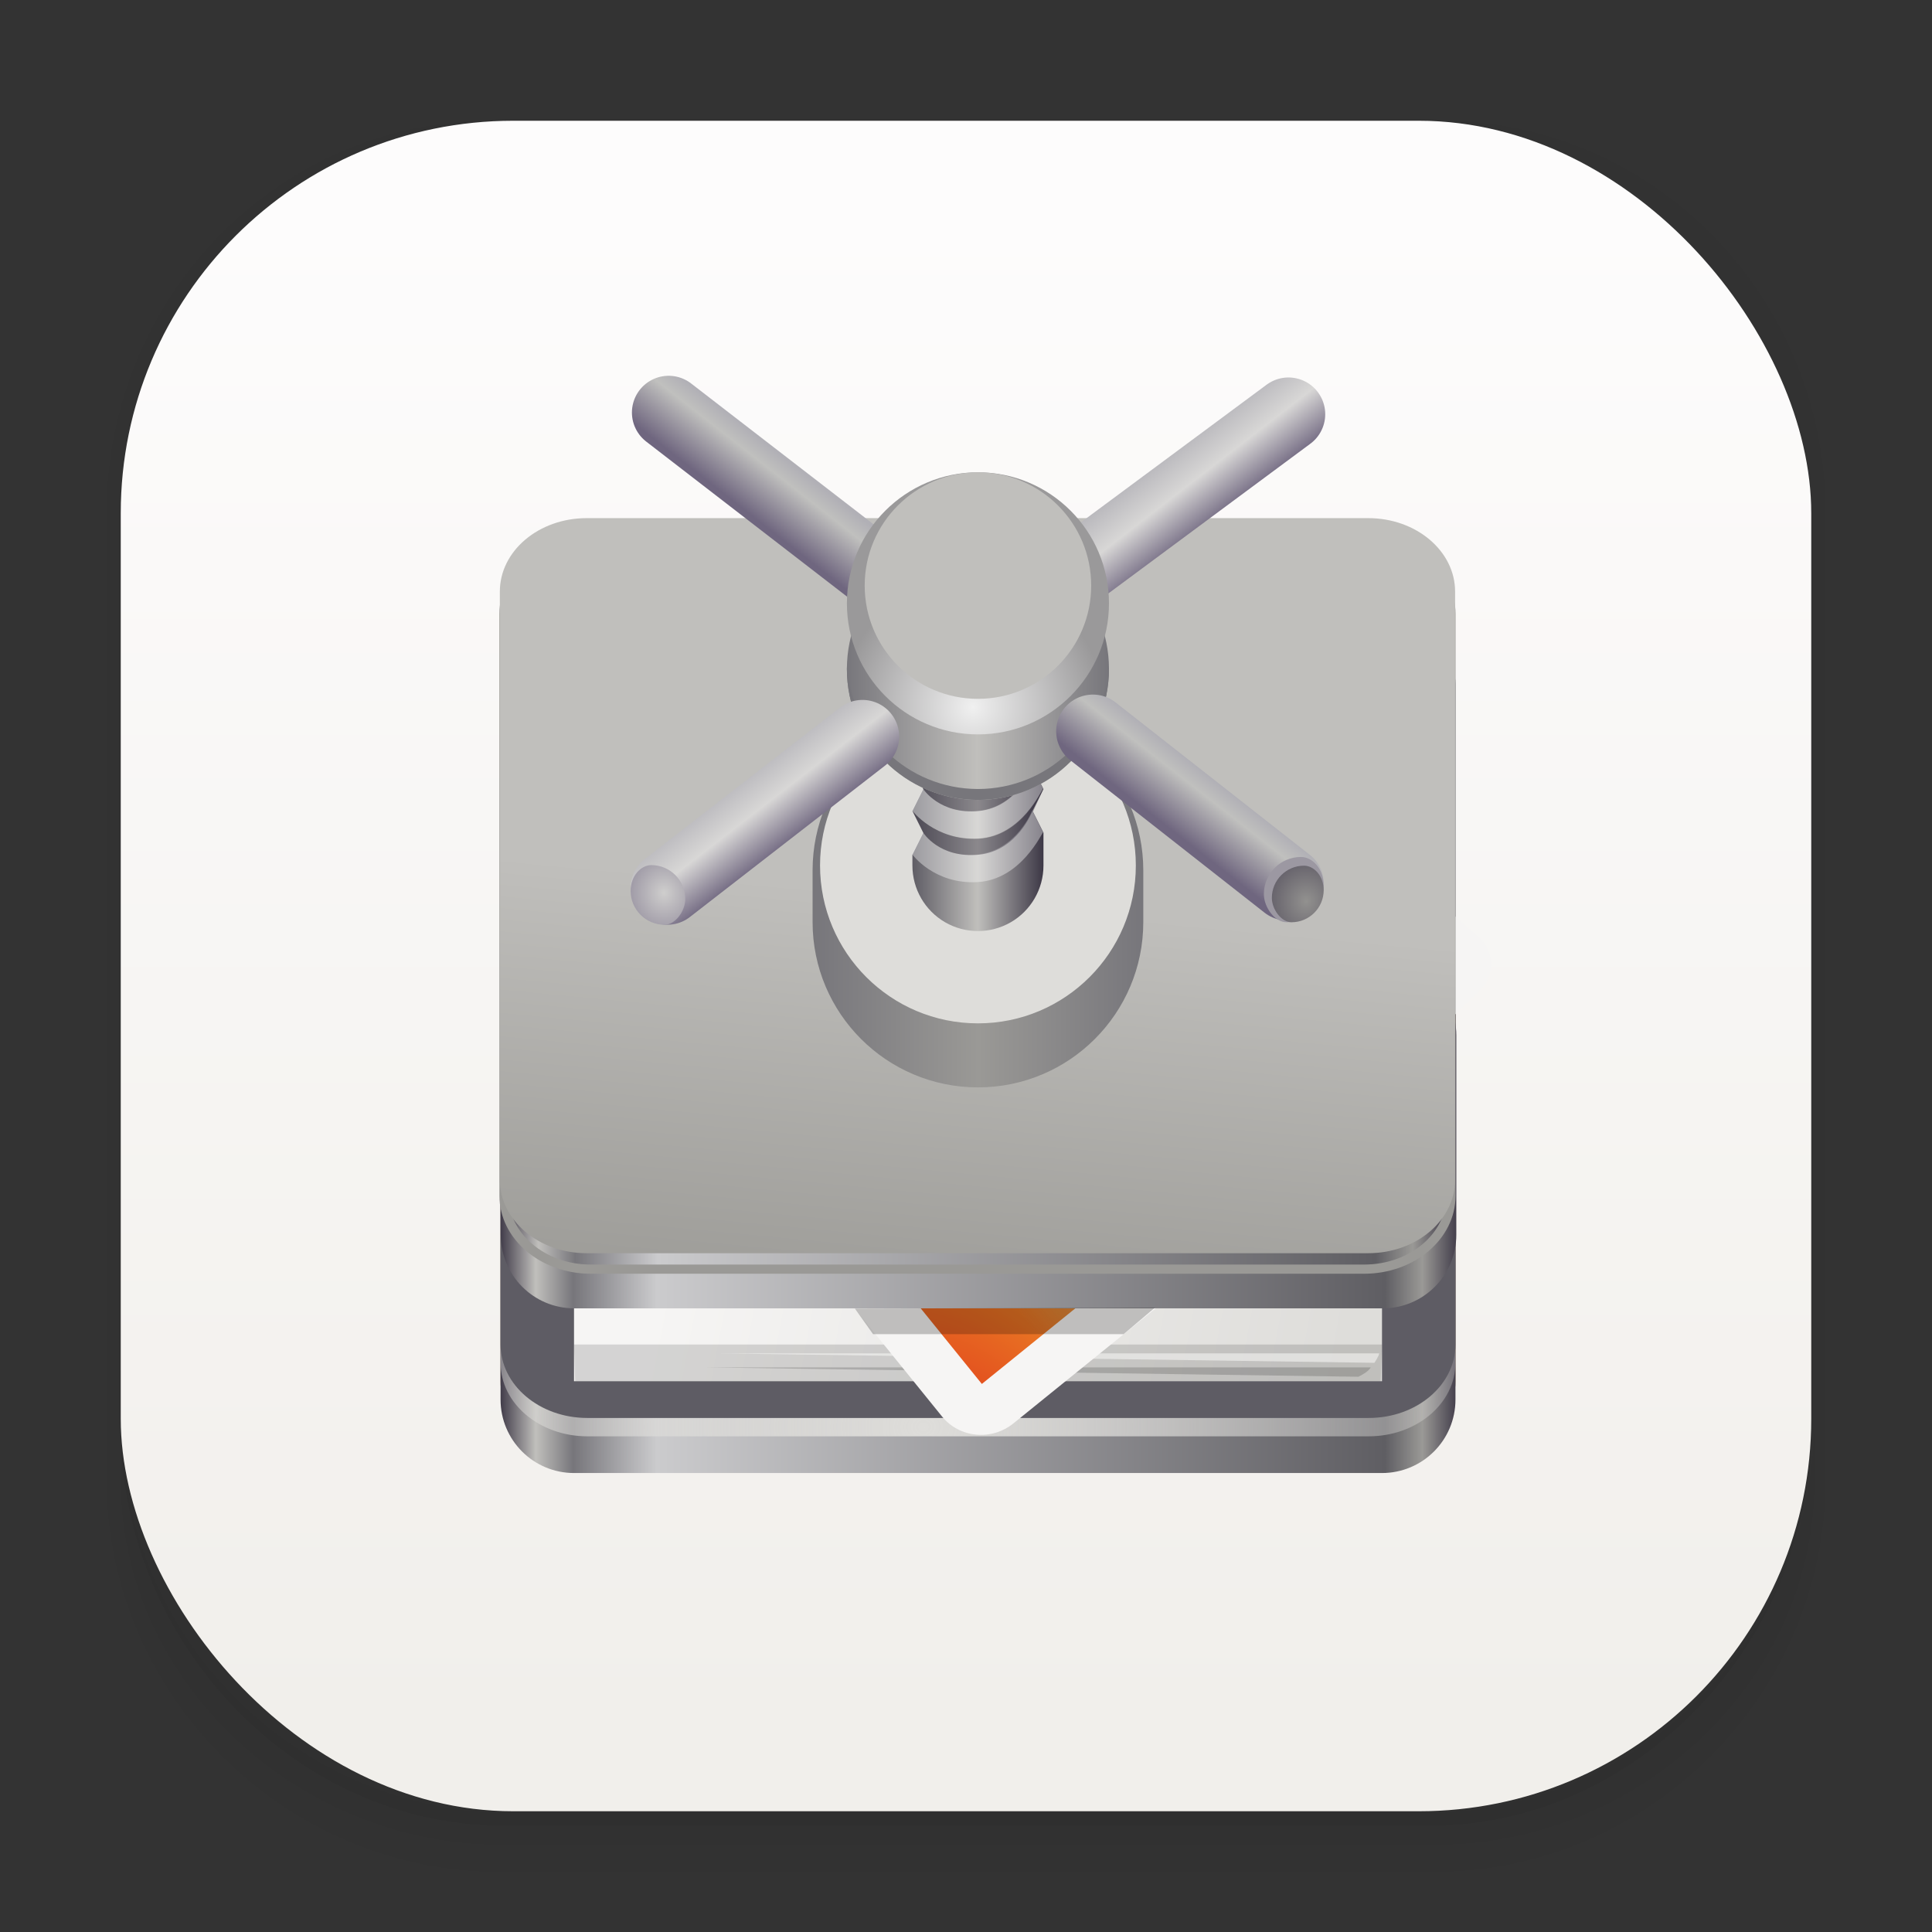<?xml version="1.0" encoding="UTF-8" standalone="no"?>
<svg
   width="64"
   height="64"
   version="1.1"
   id="svg16"
   sodipodi:docname="minecraft.svg"
   xml:space="preserve"
   xmlns:inkscape="http://www.inkscape.org/namespaces/inkscape"
   xmlns:sodipodi="http://sodipodi.sourceforge.net/DTD/sodipodi-0.dtd"
   xmlns:xlink="http://www.w3.org/1999/xlink"
   xmlns="http://www.w3.org/2000/svg"
   xmlns:svg="http://www.w3.org/2000/svg"><rect width="100%" height="100%" fill="#333333" stroke="none"/><sodipodi:namedview
     id="namedview16"
     pagecolor="#ffffff"
     bordercolor="#000000"
     borderopacity="0.25"
     inkscape:showpageshadow="2"
     inkscape:pageopacity="0.0"
     inkscape:pagecheckerboard="0"
     inkscape:deskcolor="#d1d1d1" /><defs
     id="defs6"><linearGradient
       id="linearGradient862-3"
       x1="7.937"
       x2="7.937"
       y1="15.081"
       y2="1.852"
       gradientTransform="matrix(3.78,0,0,3.78,1.4309e-4,0.032)"
       gradientUnits="userSpaceOnUse"><stop
         stop-color="#f1efeb"
         offset="0"
         id="stop5" /><stop
         stop-color="#fdfcfc"
         offset="1"
         id="stop6" /></linearGradient><linearGradient
       id="b"
       gradientTransform="matrix(0.071,0,0,0.062,10.326,76.066)"
       x1="88.596"
       x2="536.596"
       xlink:href="#a-2"
       y1="-449.394"
       y2="-449.394" /><linearGradient
       id="a-2"
       gradientUnits="userSpaceOnUse"><stop
         offset="0"
         stop-color="#63452c"
         id="stop1-6" /><stop
         offset="0.038"
         stop-color="#865e3c"
         id="stop2-1" /><stop
         offset="0.077"
         stop-color="#63452c"
         id="stop3-8" /><stop
         offset="0.923"
         stop-color="#63452c"
         id="stop4-7" /><stop
         offset="0.962"
         stop-color="#865e3c"
         id="stop5-9" /><stop
         offset="1"
         stop-color="#63452c"
         id="stop6-2" /></linearGradient><linearGradient
       id="c"
       gradientTransform="matrix(0.071,0,0,0.038,10.326,58.583)"
       x1="88.596"
       x2="536.596"
       xlink:href="#a-2"
       y1="-449.394"
       y2="-449.394" /><linearGradient
       id="e-0"
       gradientTransform="matrix(0.071,0,0,0.062,10.326,82.24)"
       x1="87.542"
       x2="535.261"
       xlink:href="#d"
       y1="-591.637"
       y2="-591.637" /><linearGradient
       id="d"
       gradientUnits="userSpaceOnUse"><stop
         offset="0"
         stop-color="#3d3846"
         id="stop13" /><stop
         offset="0.038"
         stop-color="#c0bfbc"
         id="stop14" /><stop
         offset="0.077"
         stop-color="#77767b"
         id="stop15" /><stop
         offset="0.164"
         stop-color="#cbcbcd"
         id="stop16" /><stop
         offset="0.923"
         stop-color="#5f5e63"
         id="stop17" /><stop
         offset="0.962"
         stop-color="#9a9996"
         id="stop18" /><stop
         offset="1"
         stop-color="#3d3846"
         id="stop19" /></linearGradient><radialGradient
       id="f-2"
       cx="58.126"
       cy="294.38"
       gradientTransform="matrix(0.496,0,0,0.42,1.76,-76.369)"
       gradientUnits="userSpaceOnUse"
       r="52"><stop
         offset="0"
         stop-color="#deddda"
         id="stop20" /><stop
         offset="1"
         stop-color="#deddda"
         stop-opacity="0"
         id="stop21" /></radialGradient><linearGradient
       id="g"
       gradientUnits="userSpaceOnUse"
       x1="30"
       x2="104"
       y1="94"
       y2="108"
       gradientTransform="matrix(0.304,0,0,0.304,12.932,12.297)"><stop
         offset="0"
         stop-color="#f6f5f4"
         id="stop22" /><stop
         offset="1"
         stop-color="#deddda"
         id="stop23" /></linearGradient><radialGradient
       id="h"
       cx="105.224"
       cy="148.63"
       gradientTransform="matrix(-0.104,-0.057,-0.009,0.085,44.454,41.49)"
       gradientUnits="userSpaceOnUse"
       r="160"><stop
         offset="0"
         stop-color="#e0371b"
         id="stop24" /><stop
         offset="1"
         stop-color="#f6d32d"
         id="stop25" /></radialGradient><radialGradient
       id="i"
       cx="352.98"
       cy="275.93"
       gradientTransform="matrix(0.091,0.034,0.022,-0.056,-1.187,26.911)"
       gradientUnits="userSpaceOnUse"
       r="192"><stop
         offset="0"
         stop-color="#50db81"
         id="stop26" /><stop
         offset="1"
         stop-color="#8ff0a4"
         stop-opacity="0.004"
         id="stop27" /></radialGradient><radialGradient
       id="j"
       cx="527.624"
       cy="194.651"
       gradientTransform="matrix(-0.046,-0.057,-0.059,0.048,81.45,55.801)"
       gradientUnits="userSpaceOnUse"
       r="192"><stop
         offset="0"
         stop-color="#4a86cf"
         id="stop28" /><stop
         offset="1"
         stop-color="#87bae1"
         stop-opacity="0"
         id="stop29" /></radialGradient><linearGradient
       id="k"
       gradientTransform="matrix(0.07,0,0,0.061,10.517,81.787)"
       x1="87.542"
       x2="535.261"
       xlink:href="#d"
       y1="-591.637"
       y2="-591.637" /><linearGradient
       id="l"
       gradientUnits="userSpaceOnUse"
       x1="52.55"
       x2="56.979"
       y1="103.619"
       y2="57.049"
       gradientTransform="matrix(0.304,0,0,0.304,12.932,12.297)"><stop
         offset="0"
         stop-color="#9b9a96"
         id="stop44" /><stop
         offset="1"
         stop-color="#c0bfbc"
         id="stop45" /></linearGradient><linearGradient
       id="n"
       gradientTransform="matrix(-0.137,0.335,0.335,0.137,-32.552,-29.79)"
       x1="49.325"
       x2="53.605"
       xlink:href="#m"
       y1="222.747"
       y2="230.159" /><linearGradient
       id="m"
       gradientUnits="userSpaceOnUse"><stop
         offset="0"
         stop-color="#b1b0b6"
         id="stop46" /><stop
         offset="0.5"
         stop-color="#d8d7d6"
         id="stop47" /><stop
         offset="1"
         stop-color="#6f667f"
         id="stop48" /></linearGradient><linearGradient
       id="o"
       gradientTransform="matrix(0.913,0,0,-0.913,-26.033,-162.087)"
       gradientUnits="userSpaceOnUse"
       x1="58"
       x2="70"
       y1="-211"
       y2="-211"><stop
         offset="0"
         stop-color="#77767b"
         id="stop49" /><stop
         offset="0.5"
         stop-color="#9a9996"
         id="stop50" /><stop
         offset="1"
         stop-color="#77767b"
         id="stop51" /></linearGradient><linearGradient
       id="p"
       gradientUnits="userSpaceOnUse"
       x1="56.855"
       x2="71.127"
       y1="46.093"
       y2="46.093"
       gradientTransform="matrix(0.304,0,0,0.304,12.932,12.297)"><stop
         offset="0"
         stop-color="#5e5c64"
         id="stop52" /><stop
         offset="0.5"
         stop-color="#c0bfbc"
         id="stop53" /><stop
         offset="1"
         stop-color="#3d3846"
         id="stop54" /></linearGradient><linearGradient
       id="r"
       gradientTransform="matrix(-0.223,0.285,0.285,0.223,-15.918,-45.643)"
       x1="61"
       x2="67"
       xlink:href="#q"
       y1="220"
       y2="220" /><linearGradient
       id="q"
       gradientUnits="userSpaceOnUse"><stop
         offset="0"
         stop-color="#b1b0b6"
         id="stop55" /><stop
         offset="0.272"
         stop-color="#c0c0be"
         id="stop56" /><stop
         offset="1"
         stop-color="#6f667f"
         id="stop57" /></linearGradient><linearGradient
       id="s"
       gradientTransform="matrix(0.723,0,0,-0.723,-13.909,-130.501)"
       gradientUnits="userSpaceOnUse"
       x1="58"
       x2="70"
       y1="-211"
       y2="-211"><stop
         offset="0"
         stop-color="#77767b"
         id="stop58" /><stop
         offset="0.5"
         stop-color="#c0bfbc"
         id="stop59" /><stop
         offset="1"
         stop-color="#77767b"
         id="stop60" /></linearGradient><radialGradient
       id="t"
       cx="-203.367"
       cy="-63.488"
       gradientTransform="matrix(0,-0.362,-0.362,0,9.243,-50.193)"
       gradientUnits="userSpaceOnUse"
       r="12"><stop
         offset="0"
         stop-color="#f0f0f0"
         id="stop61" /><stop
         offset="1"
         stop-color="#9a999a"
         id="stop62" /></radialGradient><linearGradient
       id="u"
       gradientTransform="matrix(-0.223,0.285,0.285,0.223,-15.918,-46.112)"
       x1="61"
       x2="67"
       xlink:href="#q"
       y1="220"
       y2="220" /><linearGradient
       id="v"
       gradientTransform="matrix(-0.137,0.335,0.335,0.137,-32.552,-30.061)"
       x1="49.325"
       x2="53.605"
       xlink:href="#m"
       y1="222.747"
       y2="230.159" /><radialGradient
       id="w"
       cx="96.054"
       cy="219.449"
       gradientTransform="matrix(-0.755,0,0,0.825,94.518,-151.468)"
       gradientUnits="userSpaceOnUse"
       r="2.415"><stop
         offset="0"
         stop-color="#cfcecd"
         id="stop69" /><stop
         offset="1"
         stop-color="#827b8f"
         id="stop70" /></radialGradient><radialGradient
       id="x"
       cx="96.741"
       cy="219.745"
       gradientTransform="matrix(0.716,0,0,0.783,-26,-142.205)"
       gradientUnits="userSpaceOnUse"
       r="2.415"><stop
         offset="0"
         stop-color="#92918f"
         id="stop71" /><stop
         offset="1"
         stop-color="#524d5b"
         id="stop72" /></radialGradient><linearGradient
       inkscape:collect="always"
       xlink:href="#d"
       id="linearGradient17"
       gradientTransform="matrix(0.071,0,0,0.062,10.326,82.24)"
       x1="87.542"
       y1="-591.637"
       x2="535.261"
       y2="-591.637" /></defs><g
     transform="scale(3.78)"
     shape-rendering="auto"
     id="g11"><path
       d="m 4.369,0.529 c -2.114,0 -3.84,1.784 -3.84,3.968 v 8.467 c 0,2.185 1.726,3.968 3.84,3.968 h 8.194 c 2.114,0 3.84,-1.784 3.84,-3.968 v -8.467 c 0,-2.185 -1.726,-3.968 -3.84,-3.968 z m 0.257,0.521 h 7.681 c 1.844,0 3.329,1.534 3.329,3.44 v 7.937 c 0,1.906 -1.485,3.44 -3.329,3.44 h -7.681 c -1.844,0 -3.329,-1.534 -3.329,-3.44 v -7.937 c 0,-1.906 1.485,-3.44 3.329,-3.44 z"
       color="#000000"
       color-rendering="auto"
       dominant-baseline="auto"
       image-rendering="auto"
       opacity="0.01"
       solid-color="#000000"
       stop-color="#000000"
       style="font-variant-ligatures:normal;font-variant-position:normal;font-variant-caps:normal;font-variant-numeric:normal;font-variant-alternates:normal;font-variant-east-asian:normal;font-feature-settings:normal;font-variation-settings:normal;text-indent:0;text-decoration-line:none;text-decoration-style:solid;text-decoration-color:#000000;text-transform:none;text-orientation:mixed;white-space:normal;shape-padding:0;shape-margin:0;inline-size:0;isolation:auto;mix-blend-mode:normal"
       id="path6" /><path
       d="m 4.359,0.794 c -1.967,0 -3.564,1.653 -3.564,3.688 v 8.5 c 0,2.035 1.597,3.688 3.564,3.688 h 8.216 c 1.967,0 3.564,-1.653 3.564,-3.688 v -8.5 c 0,-2.035 -1.598,-3.688 -3.564,-3.688 z m 0.272,0.256 h 7.672 c 1.842,0 3.325,1.534 3.325,3.44 v 7.937 c 0,1.906 -1.483,3.44 -3.325,3.44 h -7.672 c -1.842,0 -3.325,-1.534 -3.325,-3.44 v -7.937 c 0,-1.906 1.483,-3.44 3.325,-3.44 z"
       color="#000000"
       color-rendering="auto"
       dominant-baseline="auto"
       image-rendering="auto"
       opacity="0.01"
       solid-color="#000000"
       stop-color="#000000"
       style="font-variant-ligatures:normal;font-variant-position:normal;font-variant-caps:normal;font-variant-numeric:normal;font-variant-alternates:normal;font-variant-east-asian:normal;font-feature-settings:normal;font-variation-settings:normal;text-indent:0;text-decoration-line:none;text-decoration-style:solid;text-decoration-color:#000000;text-transform:none;text-orientation:mixed;white-space:normal;shape-padding:0;shape-margin:0;inline-size:0;isolation:auto;mix-blend-mode:normal"
       id="path7" /><g
       id="g10"><path
         d="m 4.31,1.058 c -1.866,0 -3.375,1.538 -3.375,3.439 v 8.467 c 0,1.901 1.57,3.439 3.436,3.439 h 8.2 c 1.866,0 3.427,-1.538 3.427,-3.439 V 4.497 c 0,-1.901 -1.51,-3.439 -3.376,-3.439 h -0.097 c 1.794,0.087 3.214,1.582 3.214,3.432 v 7.937 c 0,1.906 -1.506,3.44 -3.377,3.44 h -7.79 c -1.871,0 -3.377,-1.534 -3.377,-3.44 V 4.49 c 0,-1.85 1.42,-3.345 3.214,-3.432 z"
         color="#000000"
         color-rendering="auto"
         dominant-baseline="auto"
         image-rendering="auto"
         opacity="0.03"
         solid-color="#000000"
         stop-color="#000000"
         style="font-variant-ligatures:normal;font-variant-position:normal;font-variant-caps:normal;font-variant-numeric:normal;font-variant-alternates:normal;font-variant-east-asian:normal;font-feature-settings:normal;font-variation-settings:normal;text-indent:0;text-decoration-line:none;text-decoration-style:solid;text-decoration-color:#000000;text-transform:none;text-orientation:mixed;white-space:normal;shape-padding:0;shape-margin:0;inline-size:0;isolation:auto;mix-blend-mode:normal"
         id="path8" /><path
         transform="scale(0.265)"
         d="m 4,46.969 v 2.031 c 0,6.648 5.896,12 12.544,12 h 30.961 c 6.648,0 12.495,-5.352 12.495,-12 V 47.008 C 59.979,54.193 54.19,59.971 47,59.971 H 17.002 C 9.799,59.971 4,54.172 4,46.969 Z"
         color="#000000"
         color-rendering="auto"
         dominant-baseline="auto"
         image-rendering="auto"
         opacity="0.03"
         solid-color="#000000"
         stop-color="#000000"
         style="font-variant-ligatures:normal;font-variant-position:normal;font-variant-caps:normal;font-variant-numeric:normal;font-variant-alternates:normal;font-variant-east-asian:normal;font-feature-settings:normal;font-variation-settings:normal;text-indent:0;text-decoration-line:none;text-decoration-style:solid;text-decoration-color:#000000;text-transform:none;text-orientation:mixed;white-space:normal;shape-padding:0;shape-margin:0;inline-size:0;isolation:auto;mix-blend-mode:normal"
         id="path9" /><path
         d="m 1.058,11.906 v 0.592 c 0,1.939 1.573,3.499 3.332,3.499 h 8.16 c 1.759,0 3.324,-1.561 3.324,-3.499 v -0.581 c -0.006,2.095 -1.537,3.78 -3.439,3.78 H 4.498 c -1.906,0 -3.44,-1.691 -3.44,-3.792 z"
         color="#000000"
         color-rendering="auto"
         dominant-baseline="auto"
         image-rendering="auto"
         opacity="0.05"
         solid-color="#000000"
         stop-color="#000000"
         style="font-variant-ligatures:normal;font-variant-position:normal;font-variant-caps:normal;font-variant-numeric:normal;font-variant-alternates:normal;font-variant-east-asian:normal;font-feature-settings:normal;font-variation-settings:normal;text-indent:0;text-decoration-line:none;text-decoration-style:solid;text-decoration-color:#000000;text-transform:none;text-orientation:mixed;white-space:normal;shape-padding:0;shape-margin:0;inline-size:0;isolation:auto;mix-blend-mode:normal"
         id="path10" /></g></g><rect
     x="4"
     y="4"
     width="56"
     height="56"
     rx="13.002"
     ry="13.002"
     fill="url(#linearGradient862-3)"
     stroke-width="3.78"
     id="rect11"
     style="fill:url(#linearGradient862-3)" /><path
     d="m 19.015,29.331 h 26.766 c 1.344,0 2.433,1.09 2.433,2.433 v 13.991 c 0,1.344 -1.09,2.433 -2.433,2.433 H 19.015 c -1.344,0 -2.433,-1.09 -2.433,-2.433 V 31.764 c 0,-1.344 1.09,-2.433 2.433,-2.433 z m 0,0"
     fill="url(#b)"
     id="path46"
     style="fill:url(#b);stroke-width:0.304" /><path
     d="M 19.015,21.422 H 45.781 V 41.497 H 19.015 Z m 0,0"
     fill="#f6f5f4"
     id="path47"
     style="stroke-width:0.304" /><path
     d="m 19.015,29.939 h 26.766 c 1.344,0 2.433,1.09 2.433,2.433 v 6.692 c 0,1.344 -1.09,2.433 -2.433,2.433 H 19.015 c -1.344,0 -2.433,-1.09 -2.433,-2.433 v -6.692 c 0,-1.344 1.09,-2.433 2.433,-2.433 z m 0,0"
     fill="url(#c)"
     id="path48"
     style="fill:url(#c);stroke-width:0.304" /><path
     d="m 19.015,29.939 h 26.766 c 1.344,0 2.433,1.09 2.433,2.433 v 13.991 c 0,1.344 -1.09,2.433 -2.433,2.433 H 19.015 c -1.344,0 -2.433,-1.09 -2.433,-2.433 V 32.372 c 0,-1.344 1.09,-2.433 2.433,-2.433 z m 0,0"
     fill="url(#e)"
     id="path49"
     style="fill:url(#linearGradient17);stroke-width:0.304" /><path
     d="m 19.457,20.839 h 25.882 c 1.587,0 2.875,1.09 2.875,2.433 v 21.875 c 0,1.344 -1.288,2.433 -2.875,2.433 H 19.457 c -1.587,0 -2.875,-1.09 -2.875,-2.433 V 23.272 c 0,-1.344 1.288,-2.433 2.875,-2.433 z m 0,0"
     fill="url(#f)"
     id="path50"
     style="fill:url(#f-2);stroke-width:0.304" /><path
     d="m 19.457,20.231 h 25.882 c 1.587,0 2.875,1.09 2.875,2.433 v 21.875 c 0,1.344 -1.288,2.433 -2.875,2.433 H 19.457 c -1.587,0 -2.875,-1.09 -2.875,-2.433 V 22.664 c 0,-1.344 1.288,-2.433 2.875,-2.433 z m 0,0"
     fill="#5e5c64"
     id="path51"
     style="stroke-width:0.304" /><path
     d="M 19.015,31.764 H 45.781 V 45.755 H 19.015 Z m 0,0"
     fill="url(#g)"
     id="path52"
     style="fill:url(#g);stroke-width:0.304" /><path
     d="m 45.781,44.539 -0.042,1.217 H 19.052 l -0.037,-1.217 z m 0,0"
     fill-opacity="0.137"
     id="path53"
     style="stroke-width:0.304" /><path
     d="M 45.687,44.833 H 23.86 l 21.669,0.312 c 0,0 0.158,-0.235 0.158,-0.312 z m 0,0"
     fill="#f6f5f4"
     fill-opacity="0.598"
     id="path54"
     style="stroke-width:0.304" /><path
     d="M 45.408,45.296 H 23.324 l 21.676,0.311 c 0.169,-0.088 0.345,-0.191 0.408,-0.311 z m 0,0"
     fill-opacity="0.171"
     id="path55"
     style="stroke-width:0.304" /><path
     d="M 21.989,32.819 37.878,19.967 c 0.733,-0.594 1.794,-0.491 2.376,0.23 l 6.589,8.145 -1.018,8.897 -12.247,9.907 c -0.734,0.594 -1.794,0.491 -2.377,-0.229 L 21.717,35.192 c -0.582,-0.721 -0.462,-1.779 0.272,-2.373 z m 0,0"
     fill="#f6f5f4"
     id="path56"
     style="stroke-width:0.304" /><path
     d="m 46.86,28.362 -3.642,2.945 c -0.733,0.593 -0.854,1.652 -0.271,2.373 l 2.878,3.558 z m 0,0"
     fill="#deddda"
     id="path57"
     style="stroke-width:0.304" /><path
     d="m 23.051,34.132 9.474,11.713 12.247,-9.907 -1.825,-2.257 c -0.583,-0.721 -0.462,-1.78 0.271,-2.373 L 45.535,29.434 38.94,21.279 Z m 0,0"
     fill="url(#h)"
     id="path58"
     style="fill:url(#h);stroke-width:0.304" /><path
     d="m 23.051,34.132 9.474,11.713 12.247,-9.907 -1.825,-2.257 c -0.583,-0.721 -0.462,-1.78 0.271,-2.373 L 45.535,29.434 38.94,21.279 Z m 0,0"
     fill="url(#i)"
     id="path59"
     style="fill:url(#i);stroke-width:0.304" /><path
     d="m 23.051,34.132 9.474,11.713 12.247,-9.907 -1.825,-2.257 c -0.583,-0.721 -0.462,-1.78 0.271,-2.373 L 45.535,29.434 38.94,21.279 Z m 0,0"
     fill="url(#j)"
     id="path60"
     style="fill:url(#j);stroke-width:0.304" /><path
     d="M 38.437,43.169 49.036,32.794 c 0.238,-0.232 0.367,-0.552 0.358,-0.884 -0.008,-0.331 -0.154,-0.644 -0.404,-0.864 l -2.8,-2.461 z m 0,0"
     fill="#f6f5f4"
     id="path61"
     style="stroke-width:0.304" /><path
     d="m 19.021,31.864 h 26.788 c 1.344,0 2.433,1.09 2.433,2.433 v 6.61 c 0,1.344 -1.09,2.433 -2.433,2.433 H 19.021 c -1.344,0 -2.433,-1.09 -2.433,-2.433 v -6.61 c 0,-1.344 1.09,-2.433 2.433,-2.433 z m 0,0"
     fill="url(#e)"
     id="path62"
     style="fill:url(#e-0);stroke-width:0.304" /><path
     d="m 19.57,17.903 h 25.62 c 1.589,0 2.875,1.09 2.875,2.433 v 19.273 c 0,1.344 -1.287,2.433 -2.875,2.433 h -25.62 c -1.587,0 -2.875,-1.09 -2.875,-2.433 V 20.336 c 0,-1.344 1.288,-2.433 2.875,-2.433 z m 0,0"
     fill="url(#k)"
     stroke="#9a9996"
     id="path63"
     style="fill:url(#k);stroke-width:0.304" /><path
     d="m 19.433,17.164 h 25.893 c 1.589,0 2.876,1.09 2.876,2.433 v 19.484 c 0,1.344 -1.288,2.433 -2.876,2.433 H 19.433 c -1.589,0 -2.875,-1.09 -2.875,-2.433 V 19.597 c 0,-1.344 1.287,-2.433 2.875,-2.433 z m 0,0"
     fill="url(#l)"
     id="path64"
     style="fill:url(#l);stroke-width:0.304" /><path
     d="m 30.101,23.047 12.582,-9.326"
     fill="#77767b"
     stroke="url(#n)"
     stroke-linecap="round"
     stroke-width="2.433"
     id="path65"
     style="stroke:url(#n)" /><path
     d="m 32.396,23.354 c -3.026,0 -5.478,2.453 -5.478,5.478 v 1.712 c 0,3.025 2.452,5.477 5.478,5.477 3.025,0 5.477,-2.452 5.477,-5.477 v -1.712 c 0,-3.025 -2.452,-5.478 -5.477,-5.478 z m 0,0"
     fill="url(#o)"
     id="path66"
     style="fill:url(#o);stroke-width:0.304" /><path
     d="m 32.396,23.439 c -2.89,0 -5.231,2.342 -5.231,5.23 0,2.89 2.342,5.231 5.231,5.231 2.888,0 5.23,-2.342 5.23,-5.231 0,-2.888 -2.342,-5.23 -5.23,-5.23 z m 0,0"
     fill="#deddda"
     id="path67"
     style="stroke-width:0.304" /><path
     d="m 30.586,21.795 -0.361,0.724 0.361,0.724 -0.361,0.724 0.361,0.724 -0.361,0.724 0.361,0.724 -0.361,0.724 0.361,0.724 -0.361,0.724 v 0.361 c 0,0.776 0.413,1.492 1.085,1.88 0.671,0.387 1.499,0.387 2.171,0 0.671,-0.387 1.085,-1.104 1.085,-1.88 V 27.584 L 34.204,26.86 34.565,26.137 34.204,25.413 34.565,24.69 34.204,23.966 34.565,23.243 34.204,22.519 34.565,21.795 34.204,21.072 Z m 0,0"
     fill="url(#p)"
     id="path68"
     style="fill:url(#p);stroke-width:0.304" /><path
     d="m 34.204,22.519 c 0,0 -0.49,1.322 -1.776,1.453 -1.288,0.131 -1.842,-0.73 -1.842,-0.73 l -0.361,0.724 c 0,0 0.757,1.006 2.203,0.923 1.445,-0.084 2.093,-1.632 2.137,-1.647 z m 0,0"
     fill="#ffffff"
     fill-opacity="0.382"
     id="path69"
     style="stroke-width:0.304" /><path
     d="m 34.565,23.243 c -0.044,0.014 -0.693,1.562 -2.137,1.647 -1.446,0.083 -2.203,-0.923 -2.203,-0.923 l 0.361,0.724 c 0,0 0.554,0.859 1.842,0.73 1.287,-0.131 1.776,-1.453 1.776,-1.453 l 0.015,0.031 z m 0,0"
     fill="#241f31"
     fill-opacity="0.339"
     id="path70"
     style="stroke-width:0.304" /><g
     fill="#ffffff"
     fill-opacity="0.382"
     id="g73"
     transform="matrix(0.304,0,0,0.304,12.932,12.297)"><path
       d="m 69.938,43.121 c 0,0 -1.609,4.348 -5.84,4.777 C 59.863,48.324 58.043,45.5 58.043,45.5 l -1.188,2.379 c 0,0 2.488,3.309 7.242,3.031 4.75,-0.277 6.883,-5.363 7.027,-5.41 z m 0,0"
       id="path71" /><path
       d="m 69.938,47.879 c 0,0 -1.715,4.348 -5.945,4.777 -4.234,0.426 -5.949,-2.398 -5.949,-2.398 l -1.188,2.379 c 0,0 2.383,3.309 7.137,3.031 4.75,-0.277 6.988,-5.367 7.133,-5.41 z m 0,0"
       id="path72" /><path
       d="m 69.938,38.363 c 0,0 -1.609,4.348 -5.84,4.777 -4.234,0.426 -6.055,-2.398 -6.055,-2.398 l -1.188,2.379 c 0,0 2.488,3.309 7.242,3.031 4.75,-0.273 6.883,-5.363 7.027,-5.41 z m 0,0"
       id="path73" /></g><path
     d="m 34.565,26.137 c -0.044,0.014 -0.693,1.562 -2.137,1.646 -1.446,0.084 -2.203,-0.922 -2.203,-0.922 l 0.361,0.724 c 0,0 0.554,0.859 1.842,0.728 1.287,-0.13 1.776,-1.452 1.776,-1.452 l 0.015,0.031 z m 0,0"
     fill="#241f31"
     fill-opacity="0.339"
     id="path74"
     style="stroke-width:0.304" /><path
     d="m 34.565,24.69 c -0.044,0.014 -0.693,1.562 -2.137,1.646 -1.446,0.084 -2.203,-0.922 -2.203,-0.922 l 0.361,0.724 c 0,0 0.554,0.859 1.842,0.728 1.287,-0.13 1.776,-1.452 1.776,-1.452 l 0.015,0.031 z m 0,0"
     fill="#241f31"
     fill-opacity="0.339"
     id="path75"
     style="stroke-width:0.304" /><path
     d="M 34.205,22.972 22.15,13.665"
     fill="#77767b"
     stroke="url(#r)"
     stroke-linecap="round"
     stroke-width="2.433"
     id="path76"
     style="stroke:url(#r)" /><path
     d="m 36.736,22.158 c 0,-2.398 -1.944,-4.341 -4.34,-4.341 -2.398,0 -4.341,1.944 -4.341,4.341 0,2.398 1.944,4.34 4.341,4.34 2.396,0 4.34,-1.943 4.34,-4.34 z m 0,0"
     fill="url(#s)"
     id="path77"
     style="fill:url(#s);stroke-width:0.304" /><path
     d="m 32.396,15.646 c -2.398,0 -4.341,1.944 -4.341,4.341 0,2.398 1.944,4.341 4.341,4.341 2.396,0 4.34,-1.944 4.34,-4.341 0,-2.398 -1.944,-4.341 -4.34,-4.341 z m 0,0"
     fill="url(#t)"
     id="path78"
     style="fill:url(#t);stroke-width:0.304" /><path
     d="m 28.061,21.943 c -0.004,0.071 -0.006,0.143 -0.007,0.215 0,2.398 1.944,4.34 4.341,4.34 2.396,0 4.34,-1.943 4.34,-4.34 -0.001,-0.05 -0.004,-0.099 -0.007,-0.147 -0.114,2.311 -2.02,4.125 -4.333,4.126 -2.338,-0.004 -4.255,-1.857 -4.334,-4.194 z m 0,0"
     fill="#77767b"
     id="path79"
     style="stroke-width:0.304" /><path
     d="m 32.396,15.646 c -2.072,0 -3.752,1.68 -3.752,3.752 0,2.072 1.68,3.752 3.752,3.752 2.072,0 3.751,-1.68 3.751,-3.752 0,-2.072 -1.679,-3.752 -3.751,-3.752 z m 0,0"
     fill="#c0bfbc"
     id="path80"
     style="stroke-width:0.304" /><path
     d="m 42.64,29.276 -6.436,-5.051"
     fill="#77767b"
     stroke="url(#u)"
     stroke-linecap="round"
     stroke-width="2.433"
     id="path81"
     style="stroke:url(#u)" /><path
     d="M 22.106,29.417 28.57,24.402"
     fill="#77767b"
     stroke="url(#v)"
     stroke-linecap="round"
     stroke-width="2.433"
     id="path82"
     style="stroke:url(#v)" /><path
     d="m 20.89,29.511 c 0,0.62 0.503,1.123 1.124,1.123 0.354,0 0.686,-0.451 0.686,-0.852 0,-0.62 -0.504,-1.124 -1.124,-1.124 -0.342,0 -0.686,0.356 -0.686,0.853 z m 0,0"
     fill="url(#w)"
     id="path83"
     style="fill:url(#w);stroke-width:0.304" /><path
     d="m 43.849,29.321 c 0,0.68 -0.551,1.23 -1.23,1.23 -0.389,0 -0.751,-0.493 -0.751,-0.933 0,-0.68 0.551,-1.23 1.23,-1.23 0.374,0 0.751,0.39 0.751,0.933 z m 0,0"
     fill="#9c98a2"
     id="path84"
     style="stroke-width:0.304" /><path
     d="m 43.849,29.485 c 0,0.589 -0.478,1.066 -1.066,1.066 -0.336,0 -0.651,-0.428 -0.651,-0.808 0,-0.589 0.478,-1.066 1.067,-1.066 0.324,0 0.65,0.337 0.65,0.808 z m 0,0"
     fill="url(#x)"
     id="path85"
     style="fill:url(#x);stroke-width:0.304" /><path
     d="m 28.319,43.348 0.602,0.848 h 8.299 l 1.038,-0.878 z m 0,0"
     fill-opacity="0.225"
     id="path86"
     style="stroke-width:0.304" /></svg>
